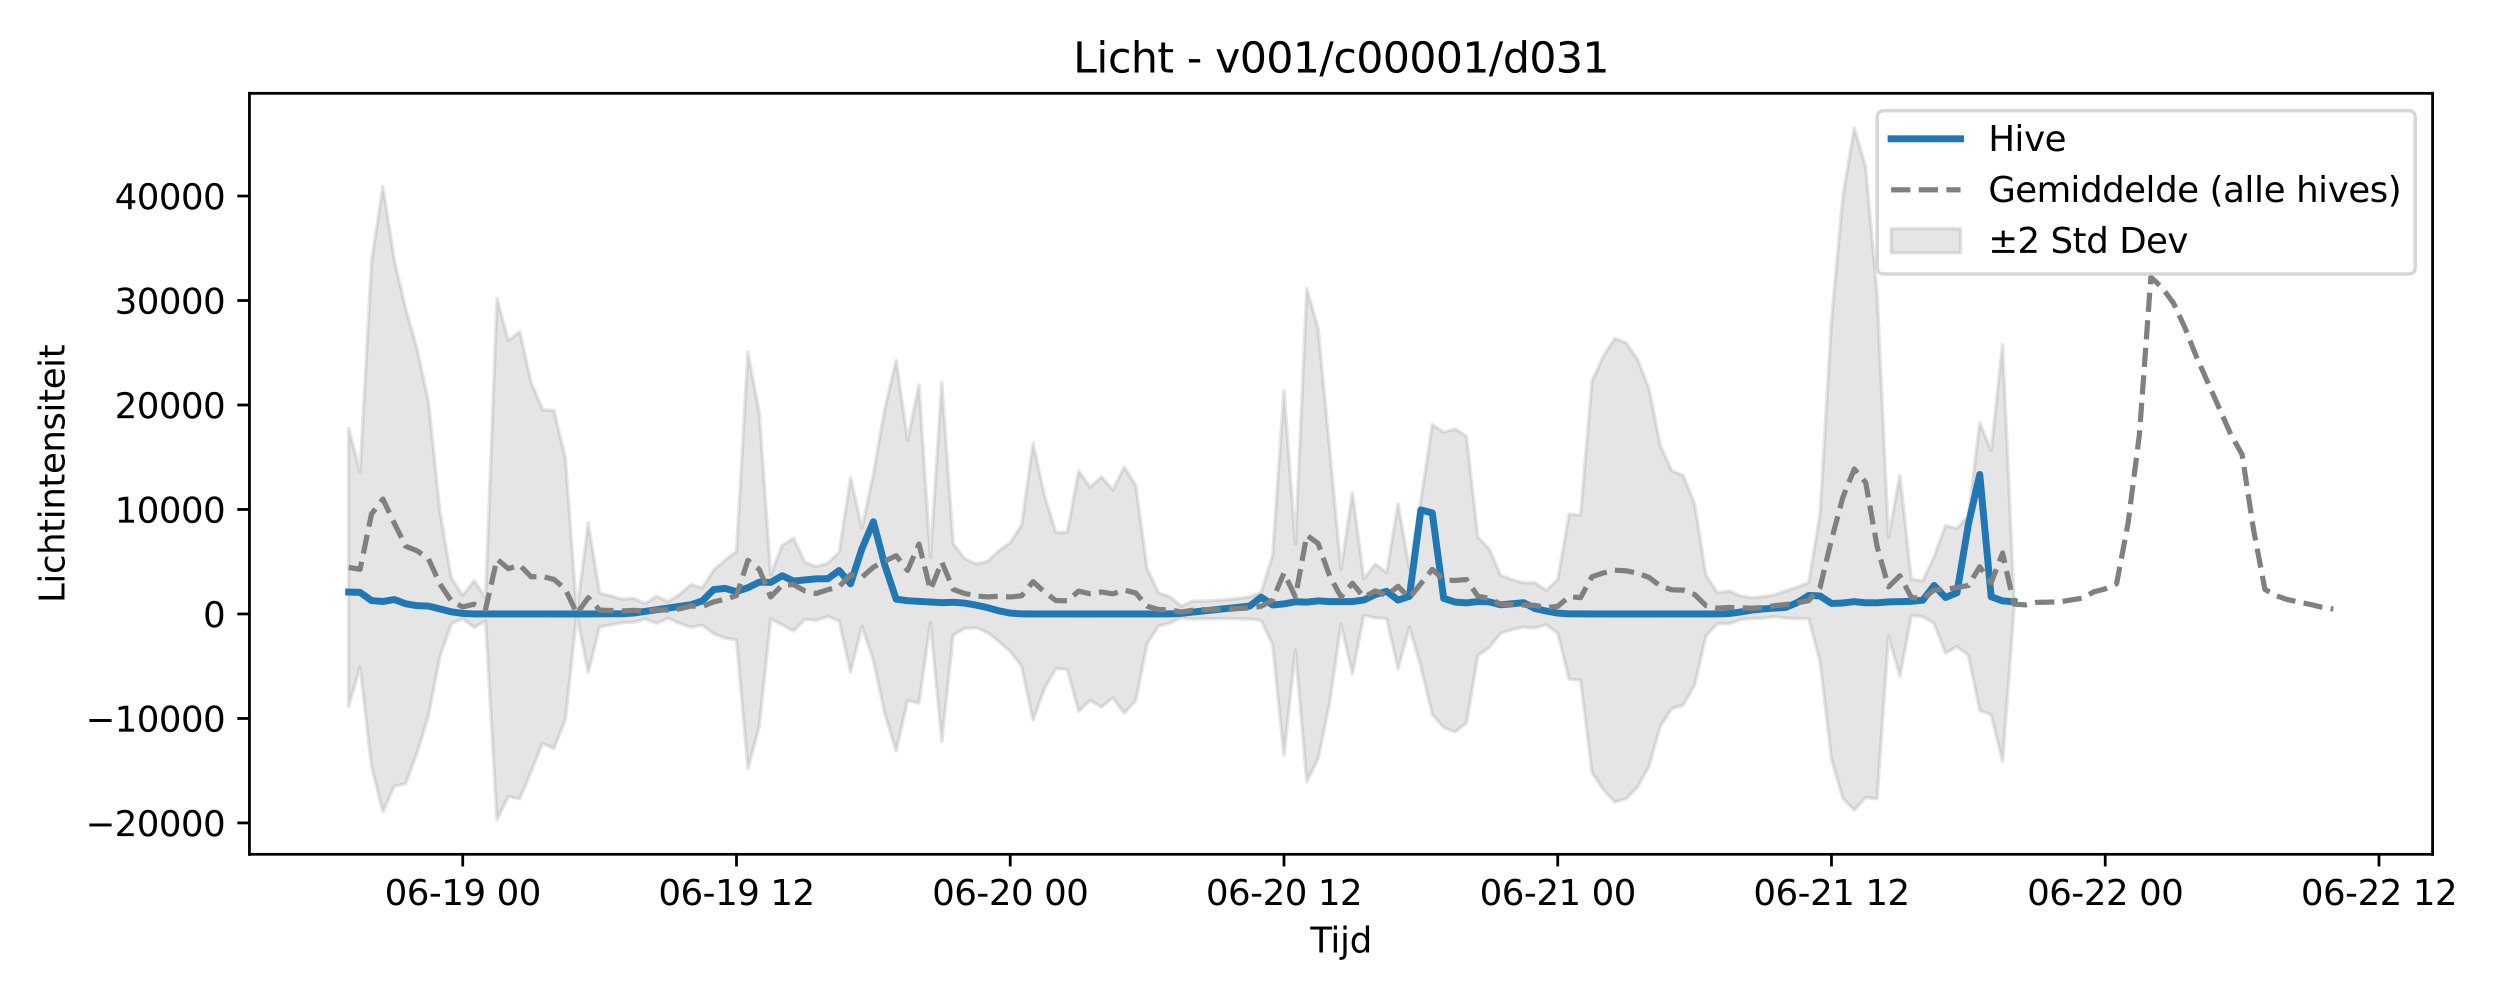 <?xml version="1.0" encoding="utf-8" standalone="no"?>
<!DOCTYPE svg PUBLIC "-//W3C//DTD SVG 1.1//EN"
  "http://www.w3.org/Graphics/SVG/1.1/DTD/svg11.dtd">
<svg xmlns:xlink="http://www.w3.org/1999/xlink" width="720pt" height="288pt" viewBox="0 0 720 288" xmlns="http://www.w3.org/2000/svg" version="1.1">
 <defs>
  <style type="text/css">*{stroke-linejoin: round; stroke-linecap: butt}</style>
 </defs>
 <g id="figure_1">
  <g id="patch_1">
   <path d="M 0 288 
L 720 288 
L 720 0 
L 0 0 
z
" style="fill: #ffffff"/>
  </g>
  <g id="axes_1">
   <g id="patch_2">
    <path d="M 71.84 246.04 
L 700.582 246.04 
L 700.582 26.88 
L 71.84 26.88 
z
" style="fill: #ffffff"/>
   </g>
   <g id="FillBetweenPolyCollection_1">
    <defs>
     <path id="m92ef59c056" d="M 100.419 -164.643 
L 100.419 -84.561 
L 103.704 -95.992 
L 106.989 -67.312 
L 110.274 -54.175 
L 113.559 -61.521 
L 116.844 -62.288 
L 120.129 -71.243 
L 123.414 -81.944 
L 126.699 -98.908 
L 129.984 -108.293 
L 133.269 -109.854 
L 136.554 -107.233 
L 139.839 -109.181 
L 143.124 -51.922 
L 146.409 -58.543 
L 149.694 -57.94 
L 152.979 -65.883 
L 156.264 -73.93 
L 159.549 -72.429 
L 162.834 -80.809 
L 166.118 -110.935 
L 169.403 -94.327 
L 172.688 -107.404 
L 175.973 -108.042 
L 179.258 -108.681 
L 182.543 -108.806 
L 185.828 -109.706 
L 189.113 -108.487 
L 192.398 -109.951 
L 195.683 -108.501 
L 198.968 -107.316 
L 202.253 -107.942 
L 205.538 -105.501 
L 208.823 -104.202 
L 212.108 -103.706 
L 215.393 -66.628 
L 218.678 -78.878 
L 221.963 -109.734 
L 225.248 -108.065 
L 228.533 -106.261 
L 231.818 -109.612 
L 235.103 -109.366 
L 238.388 -110.461 
L 241.673 -109.154 
L 244.958 -94.47 
L 248.243 -107.585 
L 251.528 -97.876 
L 254.813 -82.535 
L 258.097 -71.725 
L 261.382 -86.241 
L 264.667 -85.499 
L 267.952 -108.73 
L 271.237 -74.468 
L 274.522 -105.143 
L 277.807 -107.011 
L 281.092 -107.183 
L 284.377 -105.876 
L 287.662 -103.245 
L 290.947 -100.41 
L 294.232 -96.063 
L 297.517 -80.583 
L 300.802 -89.691 
L 304.087 -95.44 
L 307.372 -95.205 
L 310.657 -83.145 
L 313.942 -86.299 
L 317.227 -84.382 
L 320.512 -87.018 
L 323.797 -82.581 
L 327.082 -86.205 
L 330.367 -102.612 
L 333.652 -107.679 
L 336.937 -108.576 
L 340.222 -110.067 
L 343.507 -109.674 
L 346.792 -109.794 
L 350.076 -109.795 
L 353.361 -109.873 
L 356.646 -109.791 
L 359.931 -109.734 
L 363.216 -109.304 
L 366.501 -102.337 
L 369.786 -70.513 
L 373.071 -100.782 
L 376.356 -62.83 
L 379.641 -69.601 
L 382.926 -85.399 
L 386.211 -108.241 
L 389.496 -93.977 
L 392.781 -110.785 
L 396.066 -110.056 
L 399.351 -109.857 
L 402.636 -95.413 
L 405.921 -107.455 
L 409.206 -95.981 
L 412.491 -82.32 
L 415.776 -78.489 
L 419.061 -77.178 
L 422.346 -79.846 
L 425.631 -99.258 
L 428.916 -101.517 
L 432.201 -105.645 
L 435.486 -106.655 
L 438.771 -107.398 
L 442.055 -107.164 
L 445.34 -108.046 
L 448.625 -105.641 
L 451.91 -92.394 
L 455.195 -92.148 
L 458.48 -65.563 
L 461.765 -60.56 
L 465.05 -57.028 
L 468.335 -57.96 
L 471.62 -61.356 
L 474.905 -67.328 
L 478.19 -78.857 
L 481.475 -83.915 
L 484.76 -84.943 
L 488.045 -90.711 
L 491.33 -104.818 
L 494.615 -108.427 
L 497.9 -108.344 
L 501.185 -109.564 
L 504.47 -109.894 
L 507.755 -109.958 
L 511.04 -110.404 
L 514.325 -109.958 
L 517.61 -109.863 
L 520.895 -109.854 
L 524.18 -97.535 
L 527.465 -69.385 
L 530.75 -58.053 
L 534.034 -54.663 
L 537.319 -58.345 
L 540.604 -57.927 
L 543.889 -104.806 
L 547.174 -93.228 
L 550.459 -110.669 
L 553.744 -110.43 
L 557.029 -108.429 
L 560.314 -99.877 
L 563.599 -101.803 
L 566.884 -99.305 
L 570.169 -83.348 
L 573.454 -82.155 
L 576.739 -68.676 
L 580.024 -112.089 
L 580.024 -115.943 
L 580.024 -115.943 
L 576.739 -188.793 
L 573.454 -158.287 
L 570.169 -166.196 
L 566.884 -139.433 
L 563.599 -135.817 
L 560.314 -136.584 
L 557.029 -127.768 
L 553.744 -120.662 
L 550.459 -121.247 
L 547.174 -151.138 
L 543.889 -133.184 
L 540.604 -203.259 
L 537.319 -239.757 
L 534.034 -251.158 
L 530.75 -231.563 
L 527.465 -195.68 
L 524.18 -140.151 
L 520.895 -120.156 
L 517.61 -118.9 
L 514.325 -117.852 
L 511.04 -116.697 
L 507.755 -116.112 
L 504.47 -115.794 
L 501.185 -116.426 
L 497.9 -117.78 
L 494.615 -117.258 
L 491.33 -122.308 
L 488.045 -142.872 
L 484.76 -151.111 
L 481.475 -152.385 
L 478.19 -159.61 
L 474.905 -176.098 
L 471.62 -184.498 
L 468.335 -189.242 
L 465.05 -190.561 
L 461.765 -185.411 
L 458.48 -178.243 
L 455.195 -139.592 
L 451.91 -139.933 
L 448.625 -121.099 
L 445.34 -117.984 
L 442.055 -120.149 
L 438.771 -120.106 
L 435.486 -121.067 
L 432.201 -122.254 
L 428.916 -129.865 
L 425.631 -133.283 
L 422.346 -162.339 
L 419.061 -164.469 
L 415.776 -163.498 
L 412.491 -165.729 
L 409.206 -143.734 
L 405.921 -124.114 
L 402.636 -142.88 
L 399.351 -123.093 
L 396.066 -125.565 
L 392.781 -121.235 
L 389.496 -146.076 
L 386.211 -123.982 
L 382.926 -158.848 
L 379.641 -193.294 
L 376.356 -204.884 
L 373.071 -131.395 
L 369.786 -175.471 
L 366.501 -128.003 
L 363.216 -117.445 
L 359.931 -116.066 
L 356.646 -115.632 
L 353.361 -115.308 
L 350.076 -115.07 
L 346.792 -114.904 
L 343.507 -114.888 
L 340.222 -113.43 
L 336.937 -116.142 
L 333.652 -117.242 
L 330.367 -124.224 
L 327.082 -148.248 
L 323.797 -153.505 
L 320.512 -146.913 
L 317.227 -150.649 
L 313.942 -147.691 
L 310.657 -152.35 
L 307.372 -134.736 
L 304.087 -134.637 
L 300.802 -145.346 
L 297.517 -160.364 
L 294.232 -136.789 
L 290.947 -131.715 
L 287.662 -129.371 
L 284.377 -126.294 
L 281.092 -125.587 
L 277.807 -127.137 
L 274.522 -131.376 
L 271.237 -177.837 
L 267.952 -127.472 
L 264.667 -177.117 
L 261.382 -161.208 
L 258.097 -184.201 
L 254.813 -170.251 
L 251.528 -151.395 
L 248.243 -135.972 
L 244.958 -150.454 
L 241.673 -128.969 
L 238.388 -125.843 
L 235.103 -124.807 
L 231.818 -125.982 
L 228.533 -133.02 
L 225.248 -130.899 
L 221.963 -122.411 
L 218.678 -169.122 
L 215.393 -186.603 
L 212.108 -129.205 
L 208.823 -126.659 
L 205.538 -123.806 
L 202.253 -118.691 
L 198.968 -119.62 
L 195.683 -116.802 
L 192.398 -114.696 
L 189.113 -116.275 
L 185.828 -114.186 
L 182.543 -115.652 
L 179.258 -115.425 
L 175.973 -116.352 
L 172.688 -117.178 
L 169.403 -137.416 
L 166.118 -111.54 
L 162.834 -155.894 
L 159.549 -169.806 
L 156.264 -169.995 
L 152.979 -177.879 
L 149.694 -192.503 
L 146.409 -189.907 
L 143.124 -202.013 
L 139.839 -115.831 
L 136.554 -120.768 
L 133.269 -116.53 
L 129.984 -121.56 
L 126.699 -140.707 
L 123.414 -172.166 
L 120.129 -187.471 
L 116.844 -199.098 
L 113.559 -213.112 
L 110.274 -234.368 
L 106.989 -212.563 
L 103.704 -152.082 
L 100.419 -164.643 
z
" style="stroke: #808080; stroke-opacity: 0.2"/>
    </defs>
    <g clip-path="url(#p86c4c7d9c4)">
     <use xlink:href="#m92ef59c056" x="0" y="288" style="fill: #808080; fill-opacity: 0.2; stroke: #808080; stroke-opacity: 0.2"/>
    </g>
   </g>
   <g id="matplotlib.axis_1">
    <g id="xtick_1">
     <g id="line2d_1">
      <defs>
       <path id="m421d516934" d="M 0 0 
L 0 3.5 
" style="stroke: #000000; stroke-width: 0.8"/>
      </defs>
      <g>
       <use xlink:href="#m421d516934" x="133.269" y="246.04" style="stroke: #000000; stroke-width: 0.8"/>
      </g>
     </g>
     <g id="text_1">
      <!-- 06-19 00 -->
      <g transform="translate(110.788 260.638) scale(0.1 -0.1)">
       <defs>
        <path id="DejaVuSans-30" d="M 2034 4250 
Q 1547 4250 1301 3770 
Q 1056 3291 1056 2328 
Q 1056 1369 1301 889 
Q 1547 409 2034 409 
Q 2525 409 2770 889 
Q 3016 1369 3016 2328 
Q 3016 3291 2770 3770 
Q 2525 4250 2034 4250 
z
M 2034 4750 
Q 2819 4750 3233 4129 
Q 3647 3509 3647 2328 
Q 3647 1150 3233 529 
Q 2819 -91 2034 -91 
Q 1250 -91 836 529 
Q 422 1150 422 2328 
Q 422 3509 836 4129 
Q 1250 4750 2034 4750 
z
" transform="scale(0.016)"/>
        <path id="DejaVuSans-36" d="M 2113 2584 
Q 1688 2584 1439 2293 
Q 1191 2003 1191 1497 
Q 1191 994 1439 701 
Q 1688 409 2113 409 
Q 2538 409 2786 701 
Q 3034 994 3034 1497 
Q 3034 2003 2786 2293 
Q 2538 2584 2113 2584 
z
M 3366 4563 
L 3366 3988 
Q 3128 4100 2886 4159 
Q 2644 4219 2406 4219 
Q 1781 4219 1451 3797 
Q 1122 3375 1075 2522 
Q 1259 2794 1537 2939 
Q 1816 3084 2150 3084 
Q 2853 3084 3261 2657 
Q 3669 2231 3669 1497 
Q 3669 778 3244 343 
Q 2819 -91 2113 -91 
Q 1303 -91 875 529 
Q 447 1150 447 2328 
Q 447 3434 972 4092 
Q 1497 4750 2381 4750 
Q 2619 4750 2861 4703 
Q 3103 4656 3366 4563 
z
" transform="scale(0.016)"/>
        <path id="DejaVuSans-2d" d="M 313 2009 
L 1997 2009 
L 1997 1497 
L 313 1497 
L 313 2009 
z
" transform="scale(0.016)"/>
        <path id="DejaVuSans-31" d="M 794 531 
L 1825 531 
L 1825 4091 
L 703 3866 
L 703 4441 
L 1819 4666 
L 2450 4666 
L 2450 531 
L 3481 531 
L 3481 0 
L 794 0 
L 794 531 
z
" transform="scale(0.016)"/>
        <path id="DejaVuSans-39" d="M 703 97 
L 703 672 
Q 941 559 1184 500 
Q 1428 441 1663 441 
Q 2288 441 2617 861 
Q 2947 1281 2994 2138 
Q 2813 1869 2534 1725 
Q 2256 1581 1919 1581 
Q 1219 1581 811 2004 
Q 403 2428 403 3163 
Q 403 3881 828 4315 
Q 1253 4750 1959 4750 
Q 2769 4750 3195 4129 
Q 3622 3509 3622 2328 
Q 3622 1225 3098 567 
Q 2575 -91 1691 -91 
Q 1453 -91 1209 -44 
Q 966 3 703 97 
z
M 1959 2075 
Q 2384 2075 2632 2365 
Q 2881 2656 2881 3163 
Q 2881 3666 2632 3958 
Q 2384 4250 1959 4250 
Q 1534 4250 1286 3958 
Q 1038 3666 1038 3163 
Q 1038 2656 1286 2365 
Q 1534 2075 1959 2075 
z
" transform="scale(0.016)"/>
        <path id="DejaVuSans-20" transform="scale(0.016)"/>
       </defs>
       <use xlink:href="#DejaVuSans-30"/>
       <use xlink:href="#DejaVuSans-36" transform="translate(63.623 0)"/>
       <use xlink:href="#DejaVuSans-2d" transform="translate(127.246 0)"/>
       <use xlink:href="#DejaVuSans-31" transform="translate(163.33 0)"/>
       <use xlink:href="#DejaVuSans-39" transform="translate(226.953 0)"/>
       <use xlink:href="#DejaVuSans-20" transform="translate(290.576 0)"/>
       <use xlink:href="#DejaVuSans-30" transform="translate(322.363 0)"/>
       <use xlink:href="#DejaVuSans-30" transform="translate(385.986 0)"/>
      </g>
     </g>
    </g>
    <g id="xtick_2">
     <g id="line2d_2">
      <g>
       <use xlink:href="#m421d516934" x="212.108" y="246.04" style="stroke: #000000; stroke-width: 0.8"/>
      </g>
     </g>
     <g id="text_2">
      <!-- 06-19 12 -->
      <g transform="translate(189.628 260.638) scale(0.1 -0.1)">
       <defs>
        <path id="DejaVuSans-32" d="M 1228 531 
L 3431 531 
L 3431 0 
L 469 0 
L 469 531 
Q 828 903 1448 1529 
Q 2069 2156 2228 2338 
Q 2531 2678 2651 2914 
Q 2772 3150 2772 3378 
Q 2772 3750 2511 3984 
Q 2250 4219 1831 4219 
Q 1534 4219 1204 4116 
Q 875 4013 500 3803 
L 500 4441 
Q 881 4594 1212 4672 
Q 1544 4750 1819 4750 
Q 2544 4750 2975 4387 
Q 3406 4025 3406 3419 
Q 3406 3131 3298 2873 
Q 3191 2616 2906 2266 
Q 2828 2175 2409 1742 
Q 1991 1309 1228 531 
z
" transform="scale(0.016)"/>
       </defs>
       <use xlink:href="#DejaVuSans-30"/>
       <use xlink:href="#DejaVuSans-36" transform="translate(63.623 0)"/>
       <use xlink:href="#DejaVuSans-2d" transform="translate(127.246 0)"/>
       <use xlink:href="#DejaVuSans-31" transform="translate(163.33 0)"/>
       <use xlink:href="#DejaVuSans-39" transform="translate(226.953 0)"/>
       <use xlink:href="#DejaVuSans-20" transform="translate(290.576 0)"/>
       <use xlink:href="#DejaVuSans-31" transform="translate(322.363 0)"/>
       <use xlink:href="#DejaVuSans-32" transform="translate(385.986 0)"/>
      </g>
     </g>
    </g>
    <g id="xtick_3">
     <g id="line2d_3">
      <g>
       <use xlink:href="#m421d516934" x="290.947" y="246.04" style="stroke: #000000; stroke-width: 0.8"/>
      </g>
     </g>
     <g id="text_3">
      <!-- 06-20 00 -->
      <g transform="translate(268.467 260.638) scale(0.1 -0.1)">
       <use xlink:href="#DejaVuSans-30"/>
       <use xlink:href="#DejaVuSans-36" transform="translate(63.623 0)"/>
       <use xlink:href="#DejaVuSans-2d" transform="translate(127.246 0)"/>
       <use xlink:href="#DejaVuSans-32" transform="translate(163.33 0)"/>
       <use xlink:href="#DejaVuSans-30" transform="translate(226.953 0)"/>
       <use xlink:href="#DejaVuSans-20" transform="translate(290.576 0)"/>
       <use xlink:href="#DejaVuSans-30" transform="translate(322.363 0)"/>
       <use xlink:href="#DejaVuSans-30" transform="translate(385.986 0)"/>
      </g>
     </g>
    </g>
    <g id="xtick_4">
     <g id="line2d_4">
      <g>
       <use xlink:href="#m421d516934" x="369.786" y="246.04" style="stroke: #000000; stroke-width: 0.8"/>
      </g>
     </g>
     <g id="text_4">
      <!-- 06-20 12 -->
      <g transform="translate(347.306 260.638) scale(0.1 -0.1)">
       <use xlink:href="#DejaVuSans-30"/>
       <use xlink:href="#DejaVuSans-36" transform="translate(63.623 0)"/>
       <use xlink:href="#DejaVuSans-2d" transform="translate(127.246 0)"/>
       <use xlink:href="#DejaVuSans-32" transform="translate(163.33 0)"/>
       <use xlink:href="#DejaVuSans-30" transform="translate(226.953 0)"/>
       <use xlink:href="#DejaVuSans-20" transform="translate(290.576 0)"/>
       <use xlink:href="#DejaVuSans-31" transform="translate(322.363 0)"/>
       <use xlink:href="#DejaVuSans-32" transform="translate(385.986 0)"/>
      </g>
     </g>
    </g>
    <g id="xtick_5">
     <g id="line2d_5">
      <g>
       <use xlink:href="#m421d516934" x="448.625" y="246.04" style="stroke: #000000; stroke-width: 0.8"/>
      </g>
     </g>
     <g id="text_5">
      <!-- 06-21 00 -->
      <g transform="translate(426.145 260.638) scale(0.1 -0.1)">
       <use xlink:href="#DejaVuSans-30"/>
       <use xlink:href="#DejaVuSans-36" transform="translate(63.623 0)"/>
       <use xlink:href="#DejaVuSans-2d" transform="translate(127.246 0)"/>
       <use xlink:href="#DejaVuSans-32" transform="translate(163.33 0)"/>
       <use xlink:href="#DejaVuSans-31" transform="translate(226.953 0)"/>
       <use xlink:href="#DejaVuSans-20" transform="translate(290.576 0)"/>
       <use xlink:href="#DejaVuSans-30" transform="translate(322.363 0)"/>
       <use xlink:href="#DejaVuSans-30" transform="translate(385.986 0)"/>
      </g>
     </g>
    </g>
    <g id="xtick_6">
     <g id="line2d_6">
      <g>
       <use xlink:href="#m421d516934" x="527.465" y="246.04" style="stroke: #000000; stroke-width: 0.8"/>
      </g>
     </g>
     <g id="text_6">
      <!-- 06-21 12 -->
      <g transform="translate(504.984 260.638) scale(0.1 -0.1)">
       <use xlink:href="#DejaVuSans-30"/>
       <use xlink:href="#DejaVuSans-36" transform="translate(63.623 0)"/>
       <use xlink:href="#DejaVuSans-2d" transform="translate(127.246 0)"/>
       <use xlink:href="#DejaVuSans-32" transform="translate(163.33 0)"/>
       <use xlink:href="#DejaVuSans-31" transform="translate(226.953 0)"/>
       <use xlink:href="#DejaVuSans-20" transform="translate(290.576 0)"/>
       <use xlink:href="#DejaVuSans-31" transform="translate(322.363 0)"/>
       <use xlink:href="#DejaVuSans-32" transform="translate(385.986 0)"/>
      </g>
     </g>
    </g>
    <g id="xtick_7">
     <g id="line2d_7">
      <g>
       <use xlink:href="#m421d516934" x="606.304" y="246.04" style="stroke: #000000; stroke-width: 0.8"/>
      </g>
     </g>
     <g id="text_7">
      <!-- 06-22 00 -->
      <g transform="translate(583.823 260.638) scale(0.1 -0.1)">
       <use xlink:href="#DejaVuSans-30"/>
       <use xlink:href="#DejaVuSans-36" transform="translate(63.623 0)"/>
       <use xlink:href="#DejaVuSans-2d" transform="translate(127.246 0)"/>
       <use xlink:href="#DejaVuSans-32" transform="translate(163.33 0)"/>
       <use xlink:href="#DejaVuSans-32" transform="translate(226.953 0)"/>
       <use xlink:href="#DejaVuSans-20" transform="translate(290.576 0)"/>
       <use xlink:href="#DejaVuSans-30" transform="translate(322.363 0)"/>
       <use xlink:href="#DejaVuSans-30" transform="translate(385.986 0)"/>
      </g>
     </g>
    </g>
    <g id="xtick_8">
     <g id="line2d_8">
      <g>
       <use xlink:href="#m421d516934" x="685.143" y="246.04" style="stroke: #000000; stroke-width: 0.8"/>
      </g>
     </g>
     <g id="text_8">
      <!-- 06-22 12 -->
      <g transform="translate(662.662 260.638) scale(0.1 -0.1)">
       <use xlink:href="#DejaVuSans-30"/>
       <use xlink:href="#DejaVuSans-36" transform="translate(63.623 0)"/>
       <use xlink:href="#DejaVuSans-2d" transform="translate(127.246 0)"/>
       <use xlink:href="#DejaVuSans-32" transform="translate(163.33 0)"/>
       <use xlink:href="#DejaVuSans-32" transform="translate(226.953 0)"/>
       <use xlink:href="#DejaVuSans-20" transform="translate(290.576 0)"/>
       <use xlink:href="#DejaVuSans-31" transform="translate(322.363 0)"/>
       <use xlink:href="#DejaVuSans-32" transform="translate(385.986 0)"/>
      </g>
     </g>
    </g>
    <g id="text_9">
     <!-- Tijd -->
     <g transform="translate(377.361 274.317) scale(0.1 -0.1)">
      <defs>
       <path id="DejaVuSans-54" d="M -19 4666 
L 3928 4666 
L 3928 4134 
L 2272 4134 
L 2272 0 
L 1638 0 
L 1638 4134 
L -19 4134 
L -19 4666 
z
" transform="scale(0.016)"/>
       <path id="DejaVuSans-69" d="M 603 3500 
L 1178 3500 
L 1178 0 
L 603 0 
L 603 3500 
z
M 603 4863 
L 1178 4863 
L 1178 4134 
L 603 4134 
L 603 4863 
z
" transform="scale(0.016)"/>
       <path id="DejaVuSans-6a" d="M 603 3500 
L 1178 3500 
L 1178 -63 
Q 1178 -731 923 -1031 
Q 669 -1331 103 -1331 
L -116 -1331 
L -116 -844 
L 38 -844 
Q 366 -844 484 -692 
Q 603 -541 603 -63 
L 603 3500 
z
M 603 4863 
L 1178 4863 
L 1178 4134 
L 603 4134 
L 603 4863 
z
" transform="scale(0.016)"/>
       <path id="DejaVuSans-64" d="M 2906 2969 
L 2906 4863 
L 3481 4863 
L 3481 0 
L 2906 0 
L 2906 525 
Q 2725 213 2448 61 
Q 2172 -91 1784 -91 
Q 1150 -91 751 415 
Q 353 922 353 1747 
Q 353 2572 751 3078 
Q 1150 3584 1784 3584 
Q 2172 3584 2448 3432 
Q 2725 3281 2906 2969 
z
M 947 1747 
Q 947 1113 1208 752 
Q 1469 391 1925 391 
Q 2381 391 2643 752 
Q 2906 1113 2906 1747 
Q 2906 2381 2643 2742 
Q 2381 3103 1925 3103 
Q 1469 3103 1208 2742 
Q 947 2381 947 1747 
z
" transform="scale(0.016)"/>
      </defs>
      <use xlink:href="#DejaVuSans-54"/>
      <use xlink:href="#DejaVuSans-69" transform="translate(57.959 0)"/>
      <use xlink:href="#DejaVuSans-6a" transform="translate(85.742 0)"/>
      <use xlink:href="#DejaVuSans-64" transform="translate(113.525 0)"/>
     </g>
    </g>
   </g>
   <g id="matplotlib.axis_2">
    <g id="ytick_1">
     <g id="line2d_9">
      <defs>
       <path id="m615c44b56e" d="M 0 0 
L -3.5 0 
" style="stroke: #000000; stroke-width: 0.8"/>
      </defs>
      <g>
       <use xlink:href="#m615c44b56e" x="71.84" y="237.007" style="stroke: #000000; stroke-width: 0.8"/>
      </g>
     </g>
     <g id="text_10">
      <!-- −20000 -->
      <g transform="translate(24.648 240.806) scale(0.1 -0.1)">
       <defs>
        <path id="DejaVuSans-2212" d="M 678 2272 
L 4684 2272 
L 4684 1741 
L 678 1741 
L 678 2272 
z
" transform="scale(0.016)"/>
       </defs>
       <use xlink:href="#DejaVuSans-2212"/>
       <use xlink:href="#DejaVuSans-32" transform="translate(83.789 0)"/>
       <use xlink:href="#DejaVuSans-30" transform="translate(147.412 0)"/>
       <use xlink:href="#DejaVuSans-30" transform="translate(211.035 0)"/>
       <use xlink:href="#DejaVuSans-30" transform="translate(274.658 0)"/>
       <use xlink:href="#DejaVuSans-30" transform="translate(338.281 0)"/>
      </g>
     </g>
    </g>
    <g id="ytick_2">
     <g id="line2d_10">
      <g>
       <use xlink:href="#m615c44b56e" x="71.84" y="206.915" style="stroke: #000000; stroke-width: 0.8"/>
      </g>
     </g>
     <g id="text_11">
      <!-- −10000 -->
      <g transform="translate(24.648 210.715) scale(0.1 -0.1)">
       <use xlink:href="#DejaVuSans-2212"/>
       <use xlink:href="#DejaVuSans-31" transform="translate(83.789 0)"/>
       <use xlink:href="#DejaVuSans-30" transform="translate(147.412 0)"/>
       <use xlink:href="#DejaVuSans-30" transform="translate(211.035 0)"/>
       <use xlink:href="#DejaVuSans-30" transform="translate(274.658 0)"/>
       <use xlink:href="#DejaVuSans-30" transform="translate(338.281 0)"/>
      </g>
     </g>
    </g>
    <g id="ytick_3">
     <g id="line2d_11">
      <g>
       <use xlink:href="#m615c44b56e" x="71.84" y="176.824" style="stroke: #000000; stroke-width: 0.8"/>
      </g>
     </g>
     <g id="text_12">
      <!-- 0 -->
      <g transform="translate(58.477 180.623) scale(0.1 -0.1)">
       <use xlink:href="#DejaVuSans-30"/>
      </g>
     </g>
    </g>
    <g id="ytick_4">
     <g id="line2d_12">
      <g>
       <use xlink:href="#m615c44b56e" x="71.84" y="146.733" style="stroke: #000000; stroke-width: 0.8"/>
      </g>
     </g>
     <g id="text_13">
      <!-- 10000 -->
      <g transform="translate(33.028 150.532) scale(0.1 -0.1)">
       <use xlink:href="#DejaVuSans-31"/>
       <use xlink:href="#DejaVuSans-30" transform="translate(63.623 0)"/>
       <use xlink:href="#DejaVuSans-30" transform="translate(127.246 0)"/>
       <use xlink:href="#DejaVuSans-30" transform="translate(190.869 0)"/>
       <use xlink:href="#DejaVuSans-30" transform="translate(254.492 0)"/>
      </g>
     </g>
    </g>
    <g id="ytick_5">
     <g id="line2d_13">
      <g>
       <use xlink:href="#m615c44b56e" x="71.84" y="116.641" style="stroke: #000000; stroke-width: 0.8"/>
      </g>
     </g>
     <g id="text_14">
      <!-- 20000 -->
      <g transform="translate(33.028 120.44) scale(0.1 -0.1)">
       <use xlink:href="#DejaVuSans-32"/>
       <use xlink:href="#DejaVuSans-30" transform="translate(63.623 0)"/>
       <use xlink:href="#DejaVuSans-30" transform="translate(127.246 0)"/>
       <use xlink:href="#DejaVuSans-30" transform="translate(190.869 0)"/>
       <use xlink:href="#DejaVuSans-30" transform="translate(254.492 0)"/>
      </g>
     </g>
    </g>
    <g id="ytick_6">
     <g id="line2d_14">
      <g>
       <use xlink:href="#m615c44b56e" x="71.84" y="86.55" style="stroke: #000000; stroke-width: 0.8"/>
      </g>
     </g>
     <g id="text_15">
      <!-- 30000 -->
      <g transform="translate(33.028 90.349) scale(0.1 -0.1)">
       <defs>
        <path id="DejaVuSans-33" d="M 2597 2516 
Q 3050 2419 3304 2112 
Q 3559 1806 3559 1356 
Q 3559 666 3084 287 
Q 2609 -91 1734 -91 
Q 1441 -91 1130 -33 
Q 819 25 488 141 
L 488 750 
Q 750 597 1062 519 
Q 1375 441 1716 441 
Q 2309 441 2620 675 
Q 2931 909 2931 1356 
Q 2931 1769 2642 2001 
Q 2353 2234 1838 2234 
L 1294 2234 
L 1294 2753 
L 1863 2753 
Q 2328 2753 2575 2939 
Q 2822 3125 2822 3475 
Q 2822 3834 2567 4026 
Q 2313 4219 1838 4219 
Q 1578 4219 1281 4162 
Q 984 4106 628 3988 
L 628 4550 
Q 988 4650 1302 4700 
Q 1616 4750 1894 4750 
Q 2613 4750 3031 4423 
Q 3450 4097 3450 3541 
Q 3450 3153 3228 2886 
Q 3006 2619 2597 2516 
z
" transform="scale(0.016)"/>
       </defs>
       <use xlink:href="#DejaVuSans-33"/>
       <use xlink:href="#DejaVuSans-30" transform="translate(63.623 0)"/>
       <use xlink:href="#DejaVuSans-30" transform="translate(127.246 0)"/>
       <use xlink:href="#DejaVuSans-30" transform="translate(190.869 0)"/>
       <use xlink:href="#DejaVuSans-30" transform="translate(254.492 0)"/>
      </g>
     </g>
    </g>
    <g id="ytick_7">
     <g id="line2d_15">
      <g>
       <use xlink:href="#m615c44b56e" x="71.84" y="56.458" style="stroke: #000000; stroke-width: 0.8"/>
      </g>
     </g>
     <g id="text_16">
      <!-- 40000 -->
      <g transform="translate(33.028 60.258) scale(0.1 -0.1)">
       <defs>
        <path id="DejaVuSans-34" d="M 2419 4116 
L 825 1625 
L 2419 1625 
L 2419 4116 
z
M 2253 4666 
L 3047 4666 
L 3047 1625 
L 3713 1625 
L 3713 1100 
L 3047 1100 
L 3047 0 
L 2419 0 
L 2419 1100 
L 313 1100 
L 313 1709 
L 2253 4666 
z
" transform="scale(0.016)"/>
       </defs>
       <use xlink:href="#DejaVuSans-34"/>
       <use xlink:href="#DejaVuSans-30" transform="translate(63.623 0)"/>
       <use xlink:href="#DejaVuSans-30" transform="translate(127.246 0)"/>
       <use xlink:href="#DejaVuSans-30" transform="translate(190.869 0)"/>
       <use xlink:href="#DejaVuSans-30" transform="translate(254.492 0)"/>
      </g>
     </g>
    </g>
    <g id="text_17">
     <!-- Lichtintensiteit -->
     <g transform="translate(18.568 173.656) rotate(-90) scale(0.1 -0.1)">
      <defs>
       <path id="DejaVuSans-4c" d="M 628 4666 
L 1259 4666 
L 1259 531 
L 3531 531 
L 3531 0 
L 628 0 
L 628 4666 
z
" transform="scale(0.016)"/>
       <path id="DejaVuSans-63" d="M 3122 3366 
L 3122 2828 
Q 2878 2963 2633 3030 
Q 2388 3097 2138 3097 
Q 1578 3097 1268 2742 
Q 959 2388 959 1747 
Q 959 1106 1268 751 
Q 1578 397 2138 397 
Q 2388 397 2633 464 
Q 2878 531 3122 666 
L 3122 134 
Q 2881 22 2623 -34 
Q 2366 -91 2075 -91 
Q 1284 -91 818 406 
Q 353 903 353 1747 
Q 353 2603 823 3093 
Q 1294 3584 2113 3584 
Q 2378 3584 2631 3529 
Q 2884 3475 3122 3366 
z
" transform="scale(0.016)"/>
       <path id="DejaVuSans-68" d="M 3513 2113 
L 3513 0 
L 2938 0 
L 2938 2094 
Q 2938 2591 2744 2837 
Q 2550 3084 2163 3084 
Q 1697 3084 1428 2787 
Q 1159 2491 1159 1978 
L 1159 0 
L 581 0 
L 581 4863 
L 1159 4863 
L 1159 2956 
Q 1366 3272 1645 3428 
Q 1925 3584 2291 3584 
Q 2894 3584 3203 3211 
Q 3513 2838 3513 2113 
z
" transform="scale(0.016)"/>
       <path id="DejaVuSans-74" d="M 1172 4494 
L 1172 3500 
L 2356 3500 
L 2356 3053 
L 1172 3053 
L 1172 1153 
Q 1172 725 1289 603 
Q 1406 481 1766 481 
L 2356 481 
L 2356 0 
L 1766 0 
Q 1100 0 847 248 
Q 594 497 594 1153 
L 594 3053 
L 172 3053 
L 172 3500 
L 594 3500 
L 594 4494 
L 1172 4494 
z
" transform="scale(0.016)"/>
       <path id="DejaVuSans-6e" d="M 3513 2113 
L 3513 0 
L 2938 0 
L 2938 2094 
Q 2938 2591 2744 2837 
Q 2550 3084 2163 3084 
Q 1697 3084 1428 2787 
Q 1159 2491 1159 1978 
L 1159 0 
L 581 0 
L 581 3500 
L 1159 3500 
L 1159 2956 
Q 1366 3272 1645 3428 
Q 1925 3584 2291 3584 
Q 2894 3584 3203 3211 
Q 3513 2838 3513 2113 
z
" transform="scale(0.016)"/>
       <path id="DejaVuSans-65" d="M 3597 1894 
L 3597 1613 
L 953 1613 
Q 991 1019 1311 708 
Q 1631 397 2203 397 
Q 2534 397 2845 478 
Q 3156 559 3463 722 
L 3463 178 
Q 3153 47 2828 -22 
Q 2503 -91 2169 -91 
Q 1331 -91 842 396 
Q 353 884 353 1716 
Q 353 2575 817 3079 
Q 1281 3584 2069 3584 
Q 2775 3584 3186 3129 
Q 3597 2675 3597 1894 
z
M 3022 2063 
Q 3016 2534 2758 2815 
Q 2500 3097 2075 3097 
Q 1594 3097 1305 2825 
Q 1016 2553 972 2059 
L 3022 2063 
z
" transform="scale(0.016)"/>
       <path id="DejaVuSans-73" d="M 2834 3397 
L 2834 2853 
Q 2591 2978 2328 3040 
Q 2066 3103 1784 3103 
Q 1356 3103 1142 2972 
Q 928 2841 928 2578 
Q 928 2378 1081 2264 
Q 1234 2150 1697 2047 
L 1894 2003 
Q 2506 1872 2764 1633 
Q 3022 1394 3022 966 
Q 3022 478 2636 193 
Q 2250 -91 1575 -91 
Q 1294 -91 989 -36 
Q 684 19 347 128 
L 347 722 
Q 666 556 975 473 
Q 1284 391 1588 391 
Q 1994 391 2212 530 
Q 2431 669 2431 922 
Q 2431 1156 2273 1281 
Q 2116 1406 1581 1522 
L 1381 1569 
Q 847 1681 609 1914 
Q 372 2147 372 2553 
Q 372 3047 722 3315 
Q 1072 3584 1716 3584 
Q 2034 3584 2315 3537 
Q 2597 3491 2834 3397 
z
" transform="scale(0.016)"/>
      </defs>
      <use xlink:href="#DejaVuSans-4c"/>
      <use xlink:href="#DejaVuSans-69" transform="translate(55.713 0)"/>
      <use xlink:href="#DejaVuSans-63" transform="translate(83.496 0)"/>
      <use xlink:href="#DejaVuSans-68" transform="translate(138.477 0)"/>
      <use xlink:href="#DejaVuSans-74" transform="translate(201.855 0)"/>
      <use xlink:href="#DejaVuSans-69" transform="translate(241.064 0)"/>
      <use xlink:href="#DejaVuSans-6e" transform="translate(268.848 0)"/>
      <use xlink:href="#DejaVuSans-74" transform="translate(332.227 0)"/>
      <use xlink:href="#DejaVuSans-65" transform="translate(371.436 0)"/>
      <use xlink:href="#DejaVuSans-6e" transform="translate(432.959 0)"/>
      <use xlink:href="#DejaVuSans-73" transform="translate(496.338 0)"/>
      <use xlink:href="#DejaVuSans-69" transform="translate(548.438 0)"/>
      <use xlink:href="#DejaVuSans-74" transform="translate(576.221 0)"/>
      <use xlink:href="#DejaVuSans-65" transform="translate(615.43 0)"/>
      <use xlink:href="#DejaVuSans-69" transform="translate(676.953 0)"/>
      <use xlink:href="#DejaVuSans-74" transform="translate(704.736 0)"/>
     </g>
    </g>
   </g>
   <g id="line2d_16">
    <path d="M 100.419 170.504 
L 103.704 170.604 
L 106.989 172.964 
L 110.274 173.229 
L 113.559 172.666 
L 116.844 173.893 
L 120.129 174.432 
L 123.414 174.55 
L 129.984 176.199 
L 133.269 176.668 
L 136.554 176.811 
L 166.118 176.824 
L 179.258 176.766 
L 182.543 176.553 
L 198.968 174.162 
L 202.253 173.068 
L 205.538 169.795 
L 208.823 169.447 
L 212.108 170.381 
L 215.393 169.251 
L 218.678 167.656 
L 221.963 167.726 
L 225.248 165.8 
L 228.533 167.343 
L 235.103 166.697 
L 238.388 166.679 
L 241.673 164.31 
L 244.958 168.131 
L 248.243 158.024 
L 251.528 150.268 
L 254.813 162.762 
L 258.097 172.557 
L 261.382 173.005 
L 267.952 173.381 
L 271.237 173.571 
L 274.522 173.455 
L 277.807 173.692 
L 281.092 174.266 
L 284.377 175.003 
L 287.662 175.913 
L 290.947 176.571 
L 294.232 176.8 
L 310.657 176.824 
L 336.937 176.803 
L 340.222 176.642 
L 359.931 174.538 
L 363.216 171.987 
L 366.501 174.224 
L 369.786 173.924 
L 373.071 173.318 
L 376.356 173.414 
L 379.641 173.052 
L 382.926 173.268 
L 389.496 173.251 
L 392.781 172.806 
L 396.066 171.244 
L 399.351 170.295 
L 402.636 172.812 
L 405.921 171.732 
L 409.206 146.851 
L 412.491 147.726 
L 415.776 172.314 
L 419.061 173.402 
L 422.346 173.626 
L 425.631 173.247 
L 428.916 173.335 
L 432.201 174.188 
L 438.771 173.57 
L 442.055 175.257 
L 445.34 175.986 
L 448.625 176.575 
L 451.91 176.793 
L 465.05 176.824 
L 494.615 176.816 
L 497.9 176.697 
L 501.185 176.274 
L 504.47 175.729 
L 507.755 175.372 
L 514.325 174.919 
L 517.61 173.546 
L 520.895 171.481 
L 524.18 171.636 
L 527.465 173.793 
L 530.75 173.666 
L 534.034 173.278 
L 537.319 173.598 
L 540.604 173.599 
L 543.889 173.348 
L 550.459 173.194 
L 553.744 172.876 
L 557.029 168.62 
L 560.314 172.078 
L 563.599 170.72 
L 566.884 151.049 
L 570.169 136.649 
L 573.454 171.864 
L 576.739 173.056 
L 580.024 173.302 
L 580.024 173.302 
" clip-path="url(#p86c4c7d9c4)" style="fill: none; stroke: #1f77b4; stroke-width: 2; stroke-linecap: square"/>
   </g>
   <g id="line2d_17">
    <path d="M 100.419 163.398 
L 103.704 163.963 
L 106.989 148.062 
L 110.274 143.728 
L 113.559 150.684 
L 116.844 157.307 
L 120.129 158.643 
L 123.414 160.945 
L 126.699 168.192 
L 129.984 173.074 
L 133.269 174.808 
L 136.554 174 
L 139.839 175.494 
L 143.124 161.032 
L 146.409 163.775 
L 149.694 162.778 
L 152.979 166.119 
L 156.264 166.037 
L 159.549 166.883 
L 162.834 169.649 
L 166.118 176.762 
L 169.403 172.129 
L 172.688 175.709 
L 179.258 175.947 
L 182.543 175.771 
L 185.828 176.054 
L 189.113 175.619 
L 192.398 175.677 
L 195.683 175.348 
L 198.968 174.532 
L 202.253 174.683 
L 205.538 173.346 
L 208.823 172.569 
L 212.108 171.544 
L 215.393 161.384 
L 218.678 164 
L 221.963 171.928 
L 225.248 168.518 
L 228.533 168.36 
L 231.818 170.203 
L 235.103 170.914 
L 238.388 169.848 
L 241.673 168.938 
L 244.958 165.538 
L 248.243 166.221 
L 251.528 163.365 
L 254.813 161.607 
L 258.097 160.037 
L 261.382 164.276 
L 264.667 156.692 
L 267.952 169.899 
L 271.237 161.847 
L 274.522 169.74 
L 277.807 170.926 
L 281.092 171.615 
L 284.377 171.915 
L 287.662 171.692 
L 290.947 171.937 
L 294.232 171.574 
L 297.517 167.526 
L 300.802 170.481 
L 304.087 172.961 
L 307.372 173.029 
L 310.657 170.253 
L 313.942 171.005 
L 317.227 170.485 
L 320.512 171.034 
L 323.797 169.957 
L 327.082 170.774 
L 330.367 174.582 
L 333.652 175.539 
L 336.937 175.641 
L 340.222 176.252 
L 343.507 175.719 
L 353.361 175.409 
L 359.931 175.1 
L 363.216 174.625 
L 366.501 172.83 
L 369.786 165.008 
L 373.071 171.912 
L 376.356 154.143 
L 379.641 156.553 
L 382.926 165.877 
L 386.211 171.888 
L 389.496 167.973 
L 392.781 171.99 
L 396.066 170.189 
L 399.351 171.525 
L 402.636 168.854 
L 405.921 172.215 
L 412.491 163.975 
L 415.776 167.006 
L 419.061 167.177 
L 422.346 166.907 
L 425.631 171.73 
L 428.916 172.309 
L 432.201 174.051 
L 442.055 174.344 
L 445.34 174.985 
L 448.625 174.63 
L 451.91 171.836 
L 455.195 172.13 
L 458.48 166.097 
L 461.765 165.015 
L 465.05 164.205 
L 468.335 164.399 
L 471.62 165.073 
L 474.905 166.287 
L 478.19 168.767 
L 481.475 169.85 
L 484.76 169.973 
L 488.045 171.209 
L 491.33 174.437 
L 494.615 175.158 
L 497.9 174.938 
L 504.47 175.156 
L 507.755 174.965 
L 511.04 174.45 
L 514.325 174.095 
L 517.61 173.618 
L 520.895 172.995 
L 524.18 169.157 
L 527.465 155.468 
L 530.75 143.192 
L 534.034 135.089 
L 537.319 138.949 
L 540.604 157.407 
L 543.889 169.005 
L 547.174 165.817 
L 550.459 172.042 
L 553.744 172.454 
L 557.029 169.901 
L 560.314 169.769 
L 566.884 168.631 
L 570.169 163.228 
L 573.454 167.779 
L 576.739 159.266 
L 580.024 173.984 
L 583.309 174.213 
L 586.594 173.481 
L 593.164 173.345 
L 599.734 172.244 
L 603.019 170.455 
L 606.304 169.603 
L 609.589 168.062 
L 612.874 150.723 
L 616.159 125.096 
L 619.444 79.801 
L 622.729 82.903 
L 626.014 87.37 
L 629.298 94.484 
L 632.583 102.767 
L 639.153 117.587 
L 642.438 125.054 
L 645.723 130.891 
L 649.008 152.46 
L 652.293 169.75 
L 655.578 171.584 
L 658.863 172.7 
L 665.433 174.092 
L 668.718 174.892 
L 672.003 175.417 
L 672.003 175.417 
" clip-path="url(#p86c4c7d9c4)" style="fill: none; stroke-dasharray: 5.55,2.4; stroke-dashoffset: 0; stroke: #808080; stroke-width: 1.5"/>
   </g>
   <g id="patch_3">
    <path d="M 71.84 246.04 
L 71.84 26.88 
" style="fill: none; stroke: #000000; stroke-width: 0.8; stroke-linejoin: miter; stroke-linecap: square"/>
   </g>
   <g id="patch_4">
    <path d="M 700.582 246.04 
L 700.582 26.88 
" style="fill: none; stroke: #000000; stroke-width: 0.8; stroke-linejoin: miter; stroke-linecap: square"/>
   </g>
   <g id="patch_5">
    <path d="M 71.84 246.04 
L 700.582 246.04 
" style="fill: none; stroke: #000000; stroke-width: 0.8; stroke-linejoin: miter; stroke-linecap: square"/>
   </g>
   <g id="patch_6">
    <path d="M 71.84 26.88 
L 700.582 26.88 
" style="fill: none; stroke: #000000; stroke-width: 0.8; stroke-linejoin: miter; stroke-linecap: square"/>
   </g>
   <g id="text_18">
    <!-- Licht - v001/c00001/d031 -->
    <g transform="translate(309.075 20.88) scale(0.12 -0.12)">
     <defs>
      <path id="DejaVuSans-76" d="M 191 3500 
L 800 3500 
L 1894 563 
L 2988 3500 
L 3597 3500 
L 2284 0 
L 1503 0 
L 191 3500 
z
" transform="scale(0.016)"/>
      <path id="DejaVuSans-2f" d="M 1625 4666 
L 2156 4666 
L 531 -594 
L 0 -594 
L 1625 4666 
z
" transform="scale(0.016)"/>
     </defs>
     <use xlink:href="#DejaVuSans-4c"/>
     <use xlink:href="#DejaVuSans-69" transform="translate(55.713 0)"/>
     <use xlink:href="#DejaVuSans-63" transform="translate(83.496 0)"/>
     <use xlink:href="#DejaVuSans-68" transform="translate(138.477 0)"/>
     <use xlink:href="#DejaVuSans-74" transform="translate(201.855 0)"/>
     <use xlink:href="#DejaVuSans-20" transform="translate(241.064 0)"/>
     <use xlink:href="#DejaVuSans-2d" transform="translate(272.852 0)"/>
     <use xlink:href="#DejaVuSans-20" transform="translate(308.936 0)"/>
     <use xlink:href="#DejaVuSans-76" transform="translate(340.723 0)"/>
     <use xlink:href="#DejaVuSans-30" transform="translate(399.902 0)"/>
     <use xlink:href="#DejaVuSans-30" transform="translate(463.525 0)"/>
     <use xlink:href="#DejaVuSans-31" transform="translate(527.148 0)"/>
     <use xlink:href="#DejaVuSans-2f" transform="translate(590.771 0)"/>
     <use xlink:href="#DejaVuSans-63" transform="translate(624.463 0)"/>
     <use xlink:href="#DejaVuSans-30" transform="translate(679.443 0)"/>
     <use xlink:href="#DejaVuSans-30" transform="translate(743.066 0)"/>
     <use xlink:href="#DejaVuSans-30" transform="translate(806.689 0)"/>
     <use xlink:href="#DejaVuSans-30" transform="translate(870.312 0)"/>
     <use xlink:href="#DejaVuSans-31" transform="translate(933.936 0)"/>
     <use xlink:href="#DejaVuSans-2f" transform="translate(997.559 0)"/>
     <use xlink:href="#DejaVuSans-64" transform="translate(1031.25 0)"/>
     <use xlink:href="#DejaVuSans-30" transform="translate(1094.727 0)"/>
     <use xlink:href="#DejaVuSans-33" transform="translate(1158.35 0)"/>
     <use xlink:href="#DejaVuSans-31" transform="translate(1221.973 0)"/>
    </g>
   </g>
   <g id="legend_1">
    <g id="patch_7">
     <path d="M 542.638 78.914 
L 693.582 78.914 
Q 695.582 78.914 695.582 76.914 
L 695.582 33.88 
Q 695.582 31.88 693.582 31.88 
L 542.638 31.88 
Q 540.638 31.88 540.638 33.88 
L 540.638 76.914 
Q 540.638 78.914 542.638 78.914 
z
" style="fill: #ffffff; opacity: 0.8; stroke: #cccccc; stroke-linejoin: miter"/>
    </g>
    <g id="line2d_18">
     <path d="M 544.638 39.978 
L 554.638 39.978 
L 564.638 39.978 
" style="fill: none; stroke: #1f77b4; stroke-width: 2; stroke-linecap: square"/>
    </g>
    <g id="text_19">
     <!-- Hive -->
     <g transform="translate(572.638 43.478) scale(0.1 -0.1)">
      <defs>
       <path id="DejaVuSans-48" d="M 628 4666 
L 1259 4666 
L 1259 2753 
L 3553 2753 
L 3553 4666 
L 4184 4666 
L 4184 0 
L 3553 0 
L 3553 2222 
L 1259 2222 
L 1259 0 
L 628 0 
L 628 4666 
z
" transform="scale(0.016)"/>
      </defs>
      <use xlink:href="#DejaVuSans-48"/>
      <use xlink:href="#DejaVuSans-69" transform="translate(75.195 0)"/>
      <use xlink:href="#DejaVuSans-76" transform="translate(102.979 0)"/>
      <use xlink:href="#DejaVuSans-65" transform="translate(162.158 0)"/>
     </g>
    </g>
    <g id="line2d_19">
     <path d="M 544.638 54.657 
L 554.638 54.657 
L 564.638 54.657 
" style="fill: none; stroke-dasharray: 5.55,2.4; stroke-dashoffset: 0; stroke: #808080; stroke-width: 1.5"/>
    </g>
    <g id="text_20">
     <!-- Gemiddelde (alle hives) -->
     <g transform="translate(572.638 58.157) scale(0.1 -0.1)">
      <defs>
       <path id="DejaVuSans-47" d="M 3809 666 
L 3809 1919 
L 2778 1919 
L 2778 2438 
L 4434 2438 
L 4434 434 
Q 4069 175 3628 42 
Q 3188 -91 2688 -91 
Q 1594 -91 976 548 
Q 359 1188 359 2328 
Q 359 3472 976 4111 
Q 1594 4750 2688 4750 
Q 3144 4750 3555 4637 
Q 3966 4525 4313 4306 
L 4313 3634 
Q 3963 3931 3569 4081 
Q 3175 4231 2741 4231 
Q 1884 4231 1454 3753 
Q 1025 3275 1025 2328 
Q 1025 1384 1454 906 
Q 1884 428 2741 428 
Q 3075 428 3337 486 
Q 3600 544 3809 666 
z
" transform="scale(0.016)"/>
       <path id="DejaVuSans-6d" d="M 3328 2828 
Q 3544 3216 3844 3400 
Q 4144 3584 4550 3584 
Q 5097 3584 5394 3201 
Q 5691 2819 5691 2113 
L 5691 0 
L 5113 0 
L 5113 2094 
Q 5113 2597 4934 2840 
Q 4756 3084 4391 3084 
Q 3944 3084 3684 2787 
Q 3425 2491 3425 1978 
L 3425 0 
L 2847 0 
L 2847 2094 
Q 2847 2600 2669 2842 
Q 2491 3084 2119 3084 
Q 1678 3084 1418 2786 
Q 1159 2488 1159 1978 
L 1159 0 
L 581 0 
L 581 3500 
L 1159 3500 
L 1159 2956 
Q 1356 3278 1631 3431 
Q 1906 3584 2284 3584 
Q 2666 3584 2933 3390 
Q 3200 3197 3328 2828 
z
" transform="scale(0.016)"/>
       <path id="DejaVuSans-6c" d="M 603 4863 
L 1178 4863 
L 1178 0 
L 603 0 
L 603 4863 
z
" transform="scale(0.016)"/>
       <path id="DejaVuSans-28" d="M 1984 4856 
Q 1566 4138 1362 3434 
Q 1159 2731 1159 2009 
Q 1159 1288 1364 580 
Q 1569 -128 1984 -844 
L 1484 -844 
Q 1016 -109 783 600 
Q 550 1309 550 2009 
Q 550 2706 781 3412 
Q 1013 4119 1484 4856 
L 1984 4856 
z
" transform="scale(0.016)"/>
       <path id="DejaVuSans-61" d="M 2194 1759 
Q 1497 1759 1228 1600 
Q 959 1441 959 1056 
Q 959 750 1161 570 
Q 1363 391 1709 391 
Q 2188 391 2477 730 
Q 2766 1069 2766 1631 
L 2766 1759 
L 2194 1759 
z
M 3341 1997 
L 3341 0 
L 2766 0 
L 2766 531 
Q 2569 213 2275 61 
Q 1981 -91 1556 -91 
Q 1019 -91 701 211 
Q 384 513 384 1019 
Q 384 1609 779 1909 
Q 1175 2209 1959 2209 
L 2766 2209 
L 2766 2266 
Q 2766 2663 2505 2880 
Q 2244 3097 1772 3097 
Q 1472 3097 1187 3025 
Q 903 2953 641 2809 
L 641 3341 
Q 956 3463 1253 3523 
Q 1550 3584 1831 3584 
Q 2591 3584 2966 3190 
Q 3341 2797 3341 1997 
z
" transform="scale(0.016)"/>
       <path id="DejaVuSans-29" d="M 513 4856 
L 1013 4856 
Q 1481 4119 1714 3412 
Q 1947 2706 1947 2009 
Q 1947 1309 1714 600 
Q 1481 -109 1013 -844 
L 513 -844 
Q 928 -128 1133 580 
Q 1338 1288 1338 2009 
Q 1338 2731 1133 3434 
Q 928 4138 513 4856 
z
" transform="scale(0.016)"/>
      </defs>
      <use xlink:href="#DejaVuSans-47"/>
      <use xlink:href="#DejaVuSans-65" transform="translate(77.49 0)"/>
      <use xlink:href="#DejaVuSans-6d" transform="translate(139.014 0)"/>
      <use xlink:href="#DejaVuSans-69" transform="translate(236.426 0)"/>
      <use xlink:href="#DejaVuSans-64" transform="translate(264.209 0)"/>
      <use xlink:href="#DejaVuSans-64" transform="translate(327.686 0)"/>
      <use xlink:href="#DejaVuSans-65" transform="translate(391.162 0)"/>
      <use xlink:href="#DejaVuSans-6c" transform="translate(452.686 0)"/>
      <use xlink:href="#DejaVuSans-64" transform="translate(480.469 0)"/>
      <use xlink:href="#DejaVuSans-65" transform="translate(543.945 0)"/>
      <use xlink:href="#DejaVuSans-20" transform="translate(605.469 0)"/>
      <use xlink:href="#DejaVuSans-28" transform="translate(637.256 0)"/>
      <use xlink:href="#DejaVuSans-61" transform="translate(676.27 0)"/>
      <use xlink:href="#DejaVuSans-6c" transform="translate(737.549 0)"/>
      <use xlink:href="#DejaVuSans-6c" transform="translate(765.332 0)"/>
      <use xlink:href="#DejaVuSans-65" transform="translate(793.115 0)"/>
      <use xlink:href="#DejaVuSans-20" transform="translate(854.639 0)"/>
      <use xlink:href="#DejaVuSans-68" transform="translate(886.426 0)"/>
      <use xlink:href="#DejaVuSans-69" transform="translate(949.805 0)"/>
      <use xlink:href="#DejaVuSans-76" transform="translate(977.588 0)"/>
      <use xlink:href="#DejaVuSans-65" transform="translate(1036.768 0)"/>
      <use xlink:href="#DejaVuSans-73" transform="translate(1098.291 0)"/>
      <use xlink:href="#DejaVuSans-29" transform="translate(1150.391 0)"/>
     </g>
    </g>
    <g id="patch_8">
     <path d="M 544.638 72.835 
L 564.638 72.835 
L 564.638 65.835 
L 544.638 65.835 
z
" style="fill: #808080; fill-opacity: 0.2; stroke: #808080; stroke-opacity: 0.2; stroke-linejoin: miter"/>
    </g>
    <g id="text_21">
     <!-- ±2 Std Dev -->
     <g transform="translate(572.638 72.835) scale(0.1 -0.1)">
      <defs>
       <path id="DejaVuSans-b1" d="M 2944 4013 
L 2944 2803 
L 4684 2803 
L 4684 2272 
L 2944 2272 
L 2944 1063 
L 2419 1063 
L 2419 2272 
L 678 2272 
L 678 2803 
L 2419 2803 
L 2419 4013 
L 2944 4013 
z
M 678 531 
L 4684 531 
L 4684 0 
L 678 0 
L 678 531 
z
" transform="scale(0.016)"/>
       <path id="DejaVuSans-53" d="M 3425 4513 
L 3425 3897 
Q 3066 4069 2747 4153 
Q 2428 4238 2131 4238 
Q 1616 4238 1336 4038 
Q 1056 3838 1056 3469 
Q 1056 3159 1242 3001 
Q 1428 2844 1947 2747 
L 2328 2669 
Q 3034 2534 3370 2195 
Q 3706 1856 3706 1288 
Q 3706 609 3251 259 
Q 2797 -91 1919 -91 
Q 1588 -91 1214 -16 
Q 841 59 441 206 
L 441 856 
Q 825 641 1194 531 
Q 1563 422 1919 422 
Q 2459 422 2753 634 
Q 3047 847 3047 1241 
Q 3047 1584 2836 1778 
Q 2625 1972 2144 2069 
L 1759 2144 
Q 1053 2284 737 2584 
Q 422 2884 422 3419 
Q 422 4038 858 4394 
Q 1294 4750 2059 4750 
Q 2388 4750 2728 4690 
Q 3069 4631 3425 4513 
z
" transform="scale(0.016)"/>
       <path id="DejaVuSans-44" d="M 1259 4147 
L 1259 519 
L 2022 519 
Q 2988 519 3436 956 
Q 3884 1394 3884 2338 
Q 3884 3275 3436 3711 
Q 2988 4147 2022 4147 
L 1259 4147 
z
M 628 4666 
L 1925 4666 
Q 3281 4666 3915 4102 
Q 4550 3538 4550 2338 
Q 4550 1131 3912 565 
Q 3275 0 1925 0 
L 628 0 
L 628 4666 
z
" transform="scale(0.016)"/>
      </defs>
      <use xlink:href="#DejaVuSans-b1"/>
      <use xlink:href="#DejaVuSans-32" transform="translate(83.789 0)"/>
      <use xlink:href="#DejaVuSans-20" transform="translate(147.412 0)"/>
      <use xlink:href="#DejaVuSans-53" transform="translate(179.199 0)"/>
      <use xlink:href="#DejaVuSans-74" transform="translate(242.676 0)"/>
      <use xlink:href="#DejaVuSans-64" transform="translate(281.885 0)"/>
      <use xlink:href="#DejaVuSans-20" transform="translate(345.361 0)"/>
      <use xlink:href="#DejaVuSans-44" transform="translate(377.148 0)"/>
      <use xlink:href="#DejaVuSans-65" transform="translate(454.15 0)"/>
      <use xlink:href="#DejaVuSans-76" transform="translate(515.674 0)"/>
     </g>
    </g>
   </g>
  </g>
 </g>
 <defs>
  <clipPath id="p86c4c7d9c4">
   <rect x="71.84" y="26.88" width="628.742" height="219.16"/>
  </clipPath>
 </defs>
</svg>
